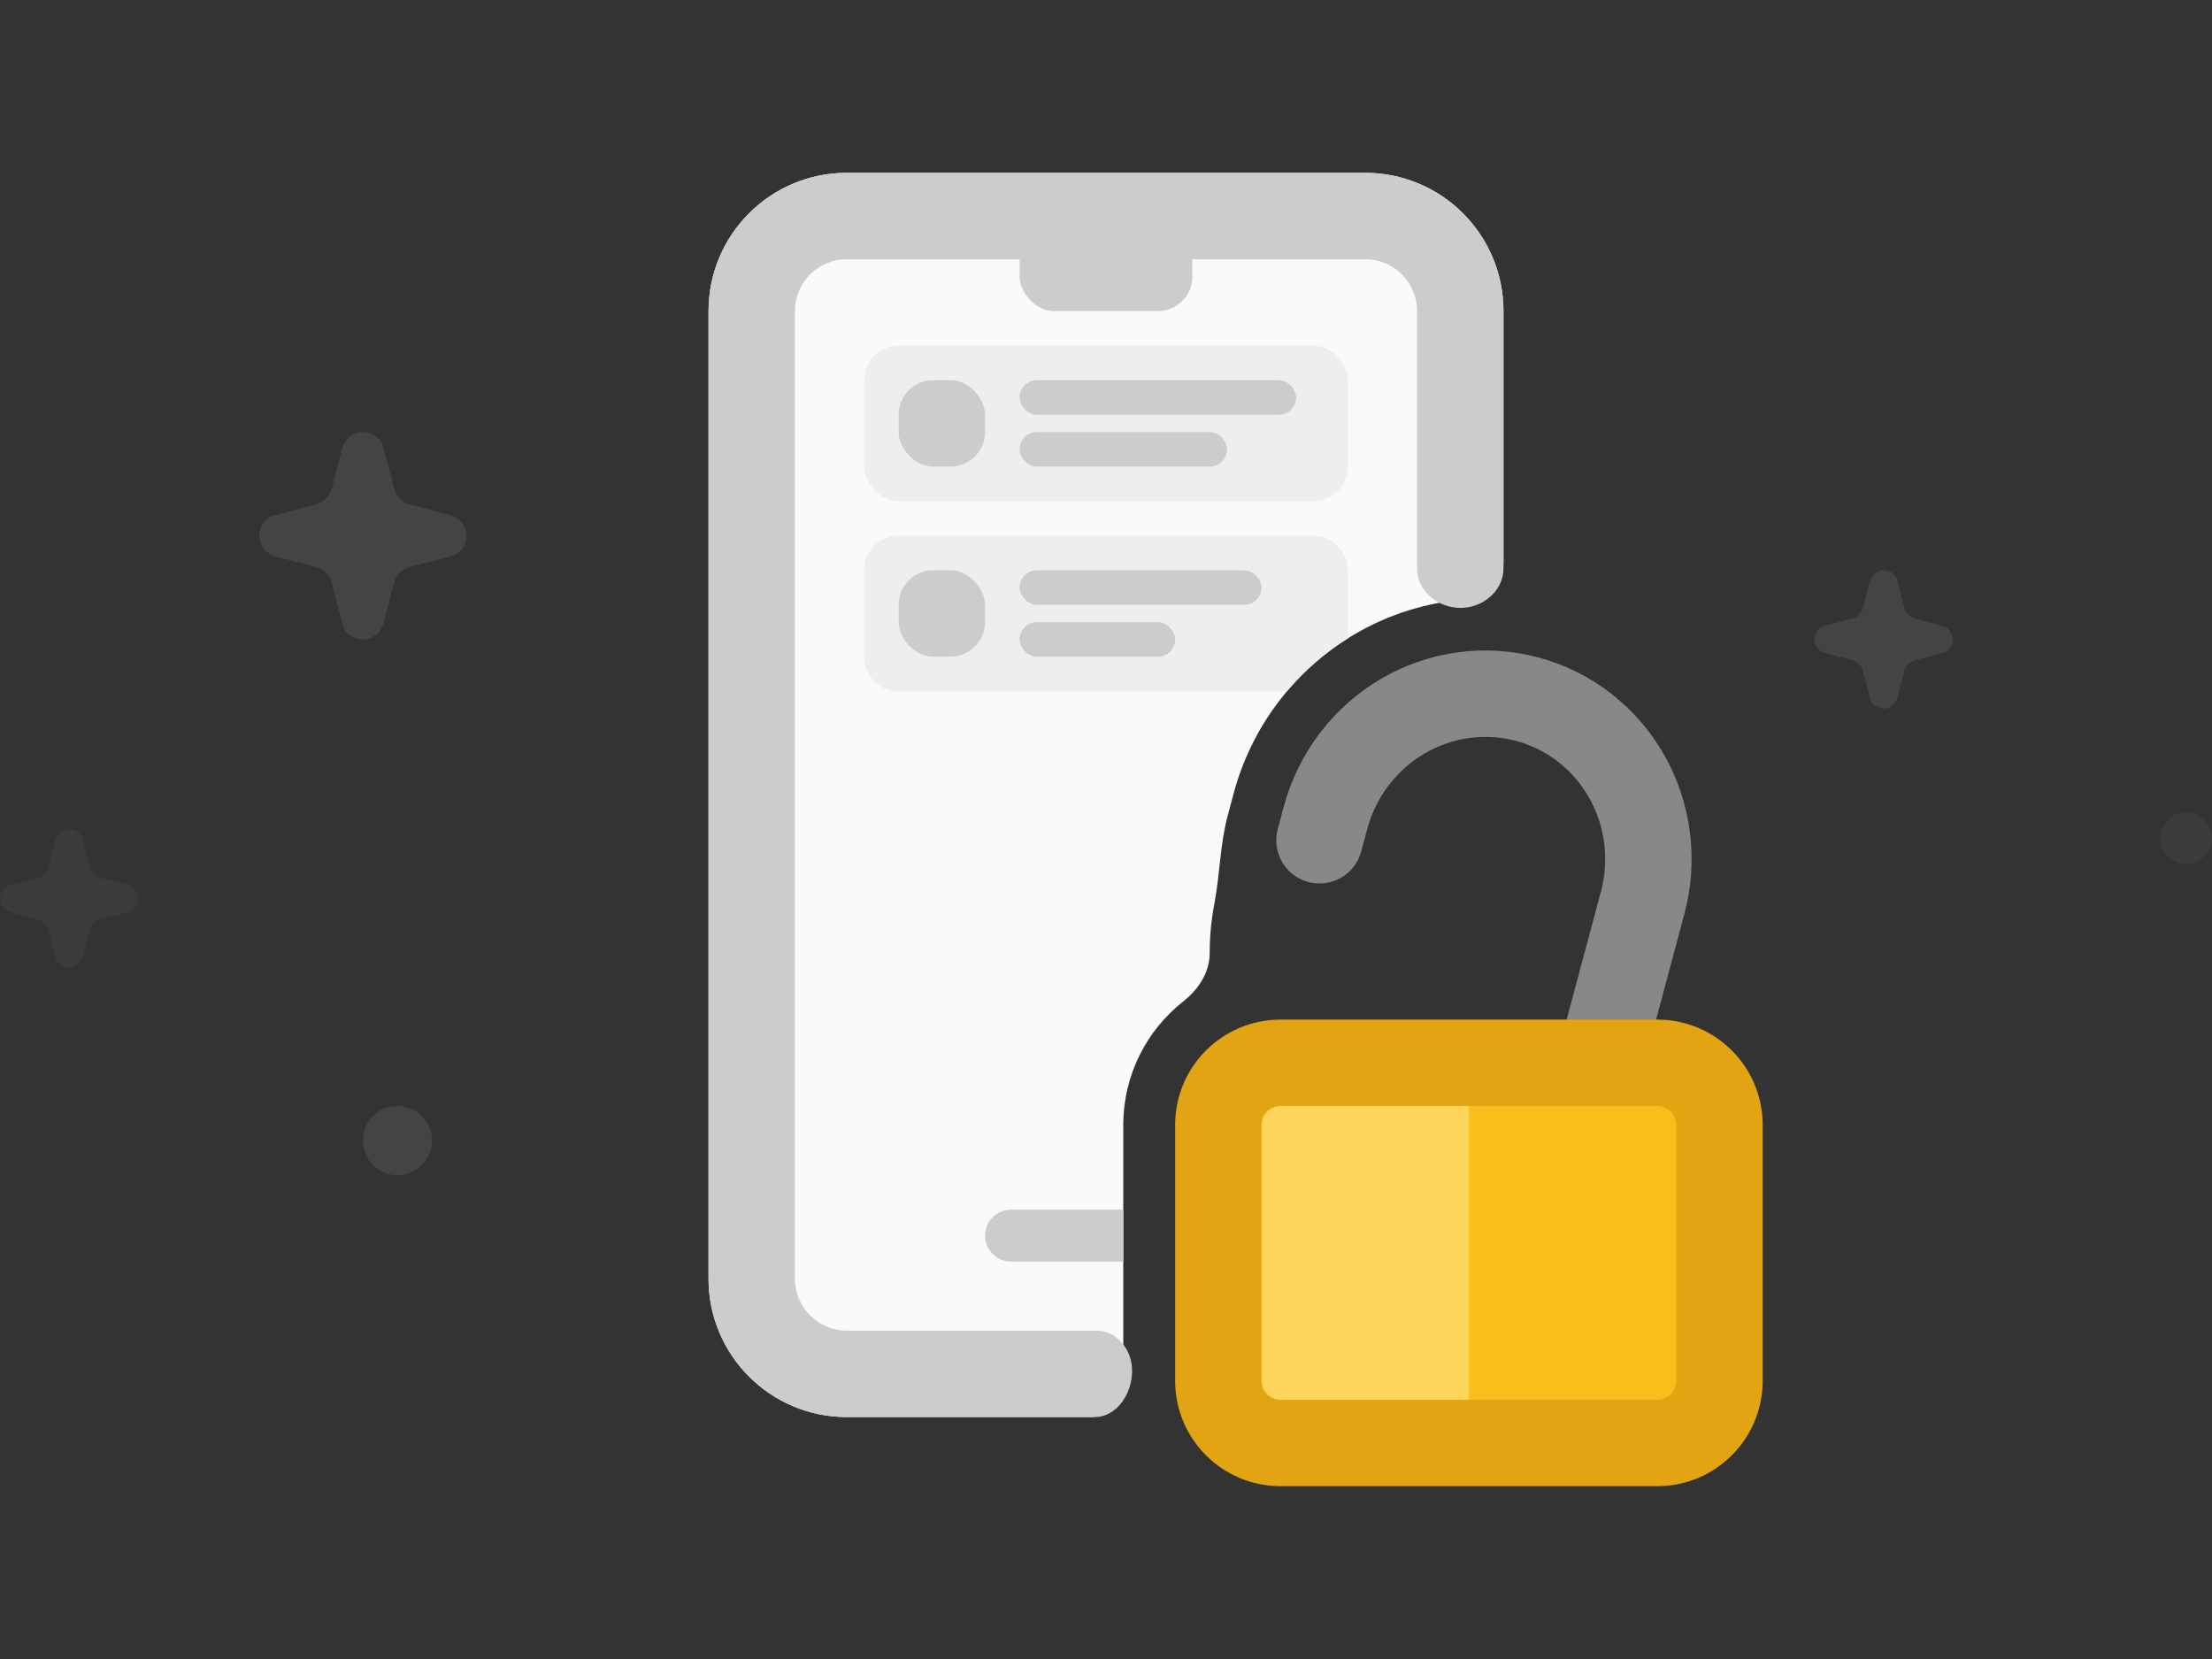 <svg width="128" height="96" viewBox="0 0 128 96" fill="none" xmlns="http://www.w3.org/2000/svg">
<rect x="0" y="0" width="128" height="96" fill="#333333" stroke="none"/>
<path opacity="0.2" d="M105.629 36.2L107.171 35.8C107.457 35.743 107.743 35.457 107.8 35.171L108.2 33.629C108.314 33.229 108.657 33 109 33C109.4 33 109.743 33.286 109.8 33.629L110.2 35.171C110.257 35.457 110.543 35.743 110.829 35.8L112.371 36.2C112.771 36.314 113 36.657 113 37C113 37.4 112.714 37.743 112.371 37.8L110.829 38.2C110.543 38.257 110.257 38.543 110.2 38.829L109.8 40.371C109.686 40.771 109.343 41 109 41C108.6 41 108.257 40.714 108.2 40.371L107.8 38.829C107.743 38.543 107.457 38.257 107.171 38.2L105.629 37.8C105.229 37.686 105 37.343 105 37C105 36.6 105.286 36.257 105.629 36.2Z" fill="#888888"/>
<path opacity="0.2" d="M15.943 29.8L18.257 29.2C18.686 29.114 19.114 28.686 19.2 28.257L19.8 25.943C19.971 25.343 20.486 25 21 25C21.6 25 22.114 25.429 22.2 25.943L22.8 28.257C22.886 28.686 23.314 29.114 23.743 29.2L26.057 29.8C26.657 29.971 27 30.486 27 31C27 31.6 26.571 32.114 26.057 32.2L23.743 32.8C23.314 32.886 22.886 33.314 22.8 33.743L22.2 36.057C22.029 36.657 21.514 37 21 37C20.4 37 19.886 36.571 19.8 36.057L19.2 33.743C19.114 33.314 18.686 32.886 18.257 32.8L15.943 32.2C15.343 32.029 15 31.514 15 31C15 30.4 15.428 29.886 15.943 29.8Z" fill="#888888"/>
<path opacity="0.1" d="M0.629 51.2L2.171 50.8C2.457 50.743 2.743 50.457 2.8 50.171L3.2 48.629C3.314 48.229 3.657 48 4 48C4.4 48 4.743 48.286 4.8 48.629L5.2 50.171C5.257 50.457 5.543 50.743 5.829 50.8L7.371 51.2C7.771 51.314 8 51.657 8 52C8 52.4 7.714 52.743 7.371 52.8L5.829 53.2C5.543 53.257 5.257 53.543 5.2 53.829L4.8 55.371C4.686 55.771 4.343 56 4 56C3.6 56 3.257 55.714 3.2 55.371L2.8 53.829C2.743 53.543 2.457 53.257 2.171 53.2L0.629 52.8C0.229 52.686 0 52.343 0 52C0 51.6 0.286 51.257 0.629 51.2Z" fill="#888888"/>
<path opacity="0.1" d="M126.5 50C125.675 50 125 49.325 125 48.5C125 47.675 125.675 47 126.5 47C127.325 47 128 47.675 128 48.5C128 49.325 127.325 50 126.5 50Z" fill="#888888"/>
<path opacity="0.2" d="M23 68C21.9 68 21 67.1 21 66C21 64.9 21.9 64 23 64C24.1 64 25 64.9 25 66C25 67.1 24.1 68 23 68Z" fill="#888888"/>
<path d="M41 18C41 13.582 44.582 10 49 10H79C83.418 10 87 13.582 87 18V32.531C87 33.691 86.013 34.595 84.856 34.681C82.587 34.849 80.365 35.537 78.366 36.713C74.921 38.74 72.421 42.052 71.388 45.907L71.041 47.202C70.6 48.845 70.591 50.617 70.272 52.288C70.092 53.229 70 54.19 70 55.16C70 56.272 69.347 57.259 68.473 57.947C66.358 59.614 65 62.198 65 65.1V79.9C65 80.982 64.207 82 63.125 82H49C44.582 82 41 78.418 41 74V18Z" fill="#FAFAFA"/>
<path fill-rule="evenodd" clip-rule="evenodd" d="M87.729 42.873C85.949 42.397 84.041 42.656 82.423 43.608C80.804 44.561 79.609 46.131 79.115 47.978L78.768 49.272C78.41 50.606 77.04 51.397 75.706 51.04C74.372 50.682 73.581 49.312 73.938 47.978L74.285 46.684C75.116 43.581 77.127 40.923 79.887 39.298C82.649 37.673 85.936 37.217 89.023 38.044C92.111 38.871 94.729 40.91 96.308 43.698C97.886 46.485 98.298 49.793 97.467 52.895L94.742 63.064L89.913 61.77L92.638 51.601C93.132 49.754 92.883 47.797 91.957 46.162C91.032 44.529 89.509 43.35 87.729 42.873Z" fill="#888888"/>
<path d="M71 62H99V83H71V62Z" fill="#FFD65C"/>
<path d="M98 63H85V82H89H98V63Z" fill="#F9BE1A"/>
<path fill-rule="evenodd" clip-rule="evenodd" d="M102 65.1C102 61.731 99.269 59 95.9 59H74.1C70.731 59 68 61.731 68 65.1V79.9C68 83.269 70.731 86 74.1 86H95.9C99.269 86 102 83.269 102 79.9V65.1ZM95.9 64C96.507 64 97 64.493 97 65.1V79.9C97 80.507 96.507 81 95.9 81H74.1C73.493 81 73 80.507 73 79.9V65.1C73 64.493 73.493 64 74.1 64H95.9Z" fill="#E2A412"/>
<rect x="50" y="20" width="28" height="9" rx="2" fill="#EEEEEE"/>
<path fill-rule="evenodd" clip-rule="evenodd" d="M74.472 40H52C50.895 40 50 39.105 50 38V33C50 31.895 50.895 31 52 31H76C77.105 31 78 31.895 78 33V36.936C76.662 37.775 75.475 38.812 74.472 40Z" fill="#EEEEEE"/>
<rect x="52" y="22" width="5" height="5" rx="2" fill="#CCCCCC"/>
<rect x="52" y="33" width="5" height="5" rx="2" fill="#CCCCCC"/>
<rect x="59" y="22" width="16" height="2" rx="1" fill="#CCCCCC"/>
<rect x="59" y="33" width="14" height="2" rx="1" fill="#CCCCCC"/>
<rect x="59" y="25" width="12" height="2" rx="1" fill="#CCCCCC"/>
<rect x="59" y="36" width="9" height="2" rx="1" fill="#CCCCCC"/>
<path fill-rule="evenodd" clip-rule="evenodd" d="M49 15H79C80.657 15 82 16.343 82 18V32.875C82 34.333 83.443 35.359 84.886 35.151C86.038 34.986 87 34.056 87 32.892V18C87 13.582 83.418 10 79 10H49C44.582 10 41 13.582 41 18V74C41 78.418 44.582 82 49 82H63.341C64.883 82 65.851 80.047 65.399 78.573C65.135 77.712 64.388 77 63.488 77H49C47.343 77 46 75.657 46 74V18C46 16.343 47.343 15 49 15Z" fill="#CCCCCC"/>
<rect x="59" y="11" width="10" height="7" rx="2" fill="#CCCCCC"/>
<path fill-rule="evenodd" clip-rule="evenodd" d="M65 73V70H58.5C57.672 70 57 70.672 57 71.5C57 72.328 57.672 73 58.5 73H65Z" fill="#CCCCCC"/>
</svg>
